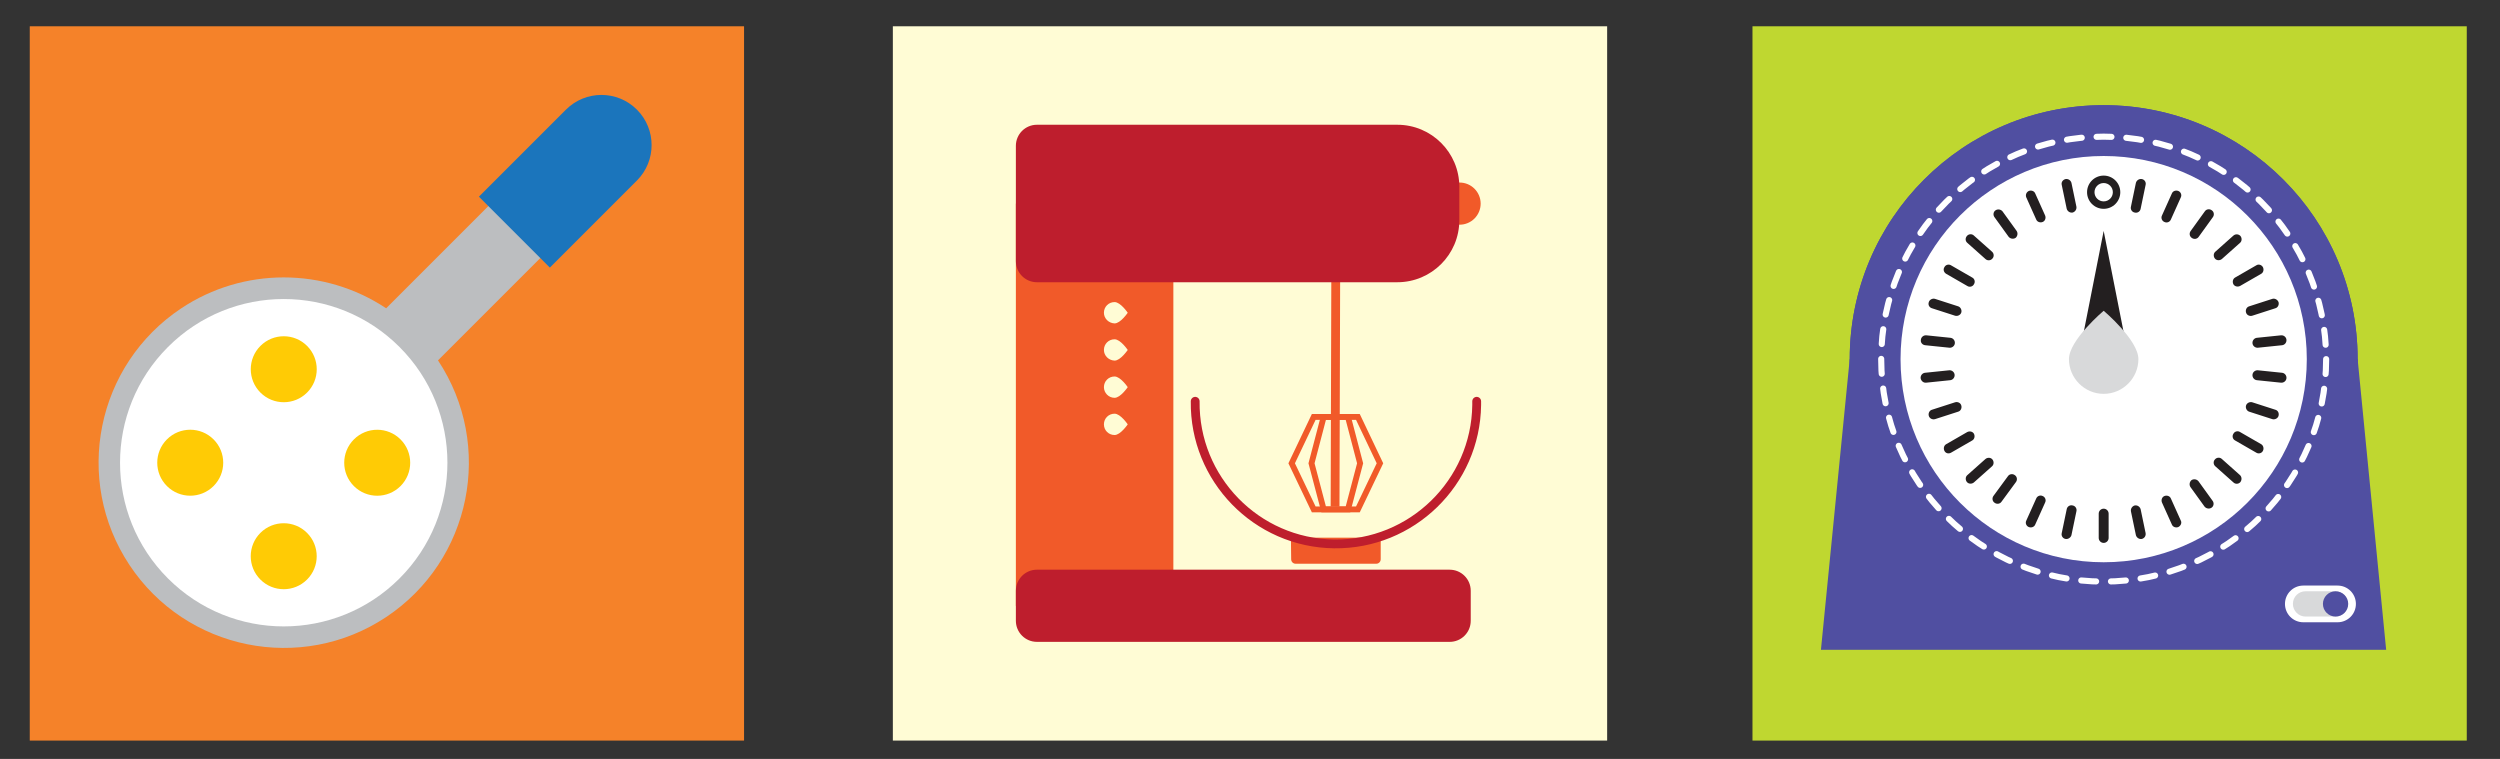 <svg xmlns="http://www.w3.org/2000/svg" id="Icons" width="1008" height="306" viewBox="0 0 1008 306"><rect x="0" y="0" width="1008" height="306" fill="#333333" stroke="none"/><style>.st0{fill:#bfd730}.st1{fill:#504fa1}.st2{fill:none;stroke:#fff;stroke-width:2.46;stroke-linecap:round;stroke-linejoin:round;stroke-dasharray:5.998,5.998}.st3{fill:#fff}.st4{fill:#231f20}.st5{fill:#d8d9da}.st6{fill:#fffcd5}.st7{fill:#c7536f}.st8{fill:#f15a29}.st9{fill:none;stroke:#f15a29;stroke-width:3.56;stroke-miterlimit:10}.st10{fill:#be1e2d}.st11{fill:none;stroke:#be1e2d;stroke-width:3.56;stroke-linecap:round;stroke-linejoin:round}.st12{fill:none;stroke:#f15a29;stroke-width:2.37;stroke-miterlimit:10}.st13{fill:#f58229}.st14{fill:#bcbec0}.st15{fill:#1b75bc}.st16{fill:#ffcb05}</style><path d="M706.6 10.6h288v288h-288z" class="st0"/><circle cx="848.2" cy="144.8" r="102.4" class="st1"/><circle cx="848.2" cy="144.8" r="102.4" class="st1"/><path d="M962.1 262H734.2l11.6-117.2h204.8z" class="st1"/><circle cx="848.2" cy="144.8" r="89.7" class="st2"/><circle cx="848.2" cy="144.8" r="81.9" class="st3"/><path d="M848.2 93.1L838 144.8h20.4zm-15.4-20.9c1.1-.2 2.1.5 2.4 1.5l2 9.6c.2 1.1-.5 2.1-1.5 2.4-1.1.2-2.1-.5-2.4-1.5l-2-9.6c-.3-1.1.4-2.1 1.5-2.4zM818 77c1-.4 2.2 0 2.6 1l4 8.9c.4 1 0 2.2-1 2.6-1 .4-2.2 0-2.6-1l-4-8.9c-.4-1 0-2.1 1-2.6zm-13.4 7.8c.9-.6 2.1-.4 2.8.4l5.7 7.9c.6.9.4 2.1-.4 2.8-.9.6-2.1.4-2.8-.4l-5.7-7.9c-.7-.9-.5-2.2.4-2.8zm-11.5 10.3c.7-.8 2-.9 2.8-.1l7.3 6.5c.8.7.9 2 .1 2.8-.7.8-2 .9-2.8.1l-7.3-6.5c-.8-.7-.9-1.9-.1-2.8zm-9.1 12.6c.5-1 1.8-1.3 2.7-.7l8.5 4.9c1 .5 1.3 1.8.7 2.7-.5 1-1.8 1.3-2.7.7l-8.5-4.9c-1-.6-1.3-1.8-.7-2.7zm-6.3 14.1c.3-1 1.5-1.6 2.5-1.3l9.3 3c1 .3 1.6 1.5 1.3 2.5-.3 1-1.5 1.6-2.5 1.3l-9.3-3c-1.1-.3-1.7-1.4-1.3-2.5zm-3.2 15.2c.1-1.1 1.1-1.9 2.2-1.8l9.7 1c1.1.1 1.9 1.1 1.8 2.2-.1 1.1-1.1 1.9-2.2 1.8l-9.7-1c-1.2-.1-2-1.1-1.8-2.2zm-.1 15.5c-.1-1.1.7-2.1 1.8-2.2l9.7-1c1.1-.1 2.1.7 2.2 1.8.1 1.1-.7 2.1-1.8 2.2l-9.7 1c-1.1.1-2-.7-2.2-1.8zm3.3 15.2c-.3-1 .2-2.2 1.3-2.5l9.3-3c1-.3 2.2.2 2.5 1.3.3 1-.2 2.2-1.3 2.5l-9.3 3c-1.1.3-2.2-.3-2.5-1.3zm6.3 14.1c-.5-1-.2-2.2.7-2.7l8.5-4.9c1-.5 2.2-.2 2.7.7.5 1 .2 2.2-.7 2.7l-8.5 4.9c-1 .6-2.2.3-2.7-.7zm9.1 12.6c-.7-.8-.7-2.1.1-2.8l7.3-6.5c.8-.7 2.1-.7 2.8.1.7.8.7 2.1-.1 2.8l-7.3 6.5c-.8.7-2.1.7-2.8-.1zm11.1 8.3c-.9-.6-1.1-1.9-.4-2.8l5.8-7.9c.6-.9 1.9-1.1 2.8-.4.9.6 1.1 1.9.4 2.8l-5.8 7.9c-.6.9-1.9 1.1-2.8.4zm13.8 9.8c-1-.4-1.5-1.6-1-2.6l4-8.9c.4-1 1.6-1.5 2.6-1 1 .4 1.5 1.6 1 2.6l-4 8.9c-.4 1-1.6 1.4-2.6 1zm14.8 4.8c-1.1-.2-1.8-1.3-1.5-2.4l2-9.6c.2-1.1 1.3-1.8 2.4-1.5 1.1.2 1.8 1.3 1.5 2.4l-2 9.6c-.3 1-1.4 1.7-2.4 1.5zm15.4 1.6c-1.1 0-2-.9-2-2v-9.8c0-1.1.9-2 2-2s2 .9 2 2v9.8c0 1.1-.9 2-2 2zm15.4-1.6c-1.1.2-2.1-.5-2.4-1.5l-2-9.6c-.2-1.1.5-2.1 1.5-2.4 1.1-.2 2.1.5 2.4 1.5l2 9.6c.2 1.1-.4 2.1-1.5 2.4zm14.7-4.8c-1 .4-2.2 0-2.6-1l-4-8.9c-.4-1 0-2.2 1-2.6 1-.4 2.2 0 2.6 1l4 8.9c.5.9 0 2.1-1 2.6zm13.4-7.8c-.9.6-2.1.4-2.8-.4l-5.7-7.9c-.6-.9-.4-2.1.4-2.8.9-.6 2.1-.4 2.8.4l5.7 7.9c.7.9.5 2.2-.4 2.8zm11.6-10.3c-.7.8-2 .9-2.8.1l-7.3-6.5c-.8-.7-.9-2-.1-2.8.7-.8 2-.9 2.8-.1l7.3 6.5c.7.7.8 1.9.1 2.8zm9.1-12.6c-.5 1-1.8 1.3-2.7.7l-8.5-4.9c-1-.5-1.3-1.8-.7-2.7.5-1 1.8-1.3 2.7-.7l8.5 4.9c.9.5 1.2 1.8.7 2.7zm6.3-14.1c-.3 1-1.5 1.6-2.5 1.3l-9.3-3c-1-.3-1.6-1.5-1.3-2.5.3-1 1.5-1.6 2.5-1.3l9.3 3c1.1.3 1.6 1.4 1.3 2.5zm3.2-15.2c-.1 1.1-1.1 1.9-2.2 1.8l-9.7-1c-1.1-.1-1.9-1.1-1.8-2.2.1-1.1 1.1-1.9 2.2-1.8l9.7 1c1.1.1 1.9 1.1 1.8 2.2zm0-15.5c.1 1.1-.7 2.1-1.8 2.2l-9.7 1c-1.1.1-2.1-.7-2.2-1.8-.1-1.1.7-2.1 1.8-2.2l9.7-1c1.1-.1 2.1.7 2.2 1.8zm-3.2-15.2c.3 1-.2 2.2-1.3 2.5l-9.3 3c-1 .3-2.2-.2-2.5-1.3-.3-1 .2-2.2 1.3-2.5l9.3-3c1-.3 2.1.3 2.5 1.3zm-6.3-14.1c.5 1 .2 2.2-.7 2.7l-8.5 4.9c-1 .5-2.2.2-2.7-.7-.5-1-.2-2.2.7-2.7l8.5-4.9c.9-.6 2.1-.3 2.7.7zm-9.1-12.6c.7.8.7 2.1-.1 2.8l-7.3 6.5c-.8.7-2.1.7-2.8-.1-.7-.8-.7-2.1.1-2.8l7.3-6.5c.8-.7 2-.7 2.8.1zm-11.5-10.3c.9.6 1.1 1.9.4 2.8l-5.7 7.9c-.6.9-1.9 1.1-2.8.4-.9-.6-1.1-1.9-.4-2.8l5.7-7.9c.6-.9 1.9-1.1 2.8-.4zM878.3 77c1 .4 1.5 1.6 1 2.6l-4 8.9c-.4 1-1.6 1.5-2.6 1-1-.4-1.5-1.6-1-2.6l4-8.9c.4-1 1.6-1.4 2.6-1zm-14.7-4.8c1.1.2 1.8 1.3 1.5 2.4l-2 9.6c-.2 1.1-1.3 1.8-2.4 1.5-1.1-.2-1.8-1.3-1.5-2.4l2-9.6c.3-1 1.3-1.7 2.4-1.5z" class="st4"/><path d="M928.7 236.1h13.8c4.1 0 7.4 3.3 7.4 7.4 0 4.1-3.3 7.4-7.4 7.4h-13.8c-4.1 0-7.4-3.3-7.4-7.4 0-4.1 3.3-7.4 7.4-7.4z" class="st3"/><path d="M929.6 238.4h12c2.8 0 5.1 2.3 5.1 5.1s-2.3 5.1-5.1 5.1h-12c-2.8 0-5.1-2.3-5.1-5.1 0-2.9 2.3-5.1 5.1-5.1z" class="st5"/><circle cx="941.7" cy="243.5" r="5.1" class="st1"/><circle cx="848.2" cy="77.5" r="6.7" class="st4"/><circle cx="848.2" cy="77.5" r="3.7" class="st3"/><path d="M848.2 125.3s14 11.8 14 19.5-6.3 14-14 14-14-6.3-14-14 14-19.5 14-19.5z" class="st5"/><path d="M360 10.6h288v288H360z" class="st6"/><path d="M410.1 251.1l7.3 7.3c-3.5-1.1-6.2-3.8-7.3-7.3zm171.5-189l-4.9-4.9c1.8 1.5 3.5 3.1 4.9 4.9z" class="st7"/><path d="M409.6 82.1v162.2h63.5V82.1h-63.5zm35.5 89c0-2.4 1.9-4.3 4.3-4.3s5.3 4.3 5.3 4.3-2.9 4.3-5.3 4.3-4.3-1.9-4.3-4.3zm0-15c0-2.4 1.9-4.3 4.3-4.3s5.3 4.3 5.3 4.3-2.9 4.3-5.3 4.3-4.3-2-4.3-4.3zm0-15c0-2.4 1.9-4.3 4.3-4.3s5.3 4.3 5.3 4.3-2.9 4.3-5.3 4.3c-2.4-.1-4.3-2-4.3-4.3zm0-15c0-2.4 1.9-4.3 4.3-4.3s5.3 4.3 5.3 4.3-2.9 4.3-5.3 4.3c-2.4-.1-4.3-2-4.3-4.3z" class="st8"/><circle cx="588.5" cy="82.1" r="8.5" class="st8"/><path d="M538.6 100.7l-.3 103.6" class="st9"/><path d="M418.1 50.3h145.3c13.8 0 25 11.2 25 25v13.5c0 13.8-11.2 25-25 25H418.1c-4.7 0-8.5-3.8-8.5-8.5V58.8c0-4.7 3.8-8.5 8.5-8.5zm0 179.4h166.4c4.7 0 8.5 3.8 8.5 8.5v12.1c0 4.7-3.8 8.5-8.5 8.5H418.1c-4.7 0-8.5-3.8-8.5-8.5v-12.1c0-4.7 3.8-8.5 8.5-8.5z" class="st10"/><path d="M520.5 216.8h36.2v8.7c0 1-.8 1.8-1.8 1.8h-32.5c-1 0-1.8-.8-1.8-1.8l-.1-8.7z" class="st8"/><path d="M481.9 161.8c-.4 31.3 24.7 57.1 56 57.5 31.3.4 57.1-24.7 57.5-56v-1.5" class="st11"/><path d="M533.7 205.4l-4.9-18.6 4.9-18.7h9.8l4.9 18.7-4.9 18.6z" class="st12"/><path d="M529.7 205.4l-8.9-18.6 8.9-18.7h17.8l8.9 18.7-8.9 18.6z" class="st12"/><path d="M12 10.6h288v288H12z" class="st13"/><path d="M252.6 69.3l-76 76c22.8 34.4 13.4 80.7-20.9 103.5s-80.7 13.4-103.5-21-13.4-80.7 20.9-103.5c25-16.6 57.6-16.6 82.6 0l76-76c5.8-5.7 15.2-5.6 20.9.2s5.7 15 0 20.8z" class="st14"/><ellipse cx="114.4" cy="186.6" class="st3" rx="66" ry="66" transform="rotate(-45.001 114.362 186.584)"/><path d="M193.1 79.3l35.1-35.1c7.9-7.9 20.7-7.9 28.6 0 7.9 7.9 7.9 20.7 0 28.6l-35.1 35.1-28.6-28.6z" class="st15"/><ellipse cx="76.7" cy="186.6" class="st16" rx="13.3" ry="13.3" transform="rotate(-45.001 76.664 186.579)"/><ellipse cx="114.4" cy="148.9" class="st16" rx="13.3" ry="13.3" transform="rotate(-45.001 114.378 148.877)"/><ellipse cx="114.4" cy="224.3" class="st16" rx="13.3" ry="13.3" transform="rotate(-45.001 114.36 224.29)"/><ellipse cx="152.1" cy="186.6" class="st16" rx="13.3" ry="13.3" transform="rotate(-45.001 152.07 186.6)"/></svg>